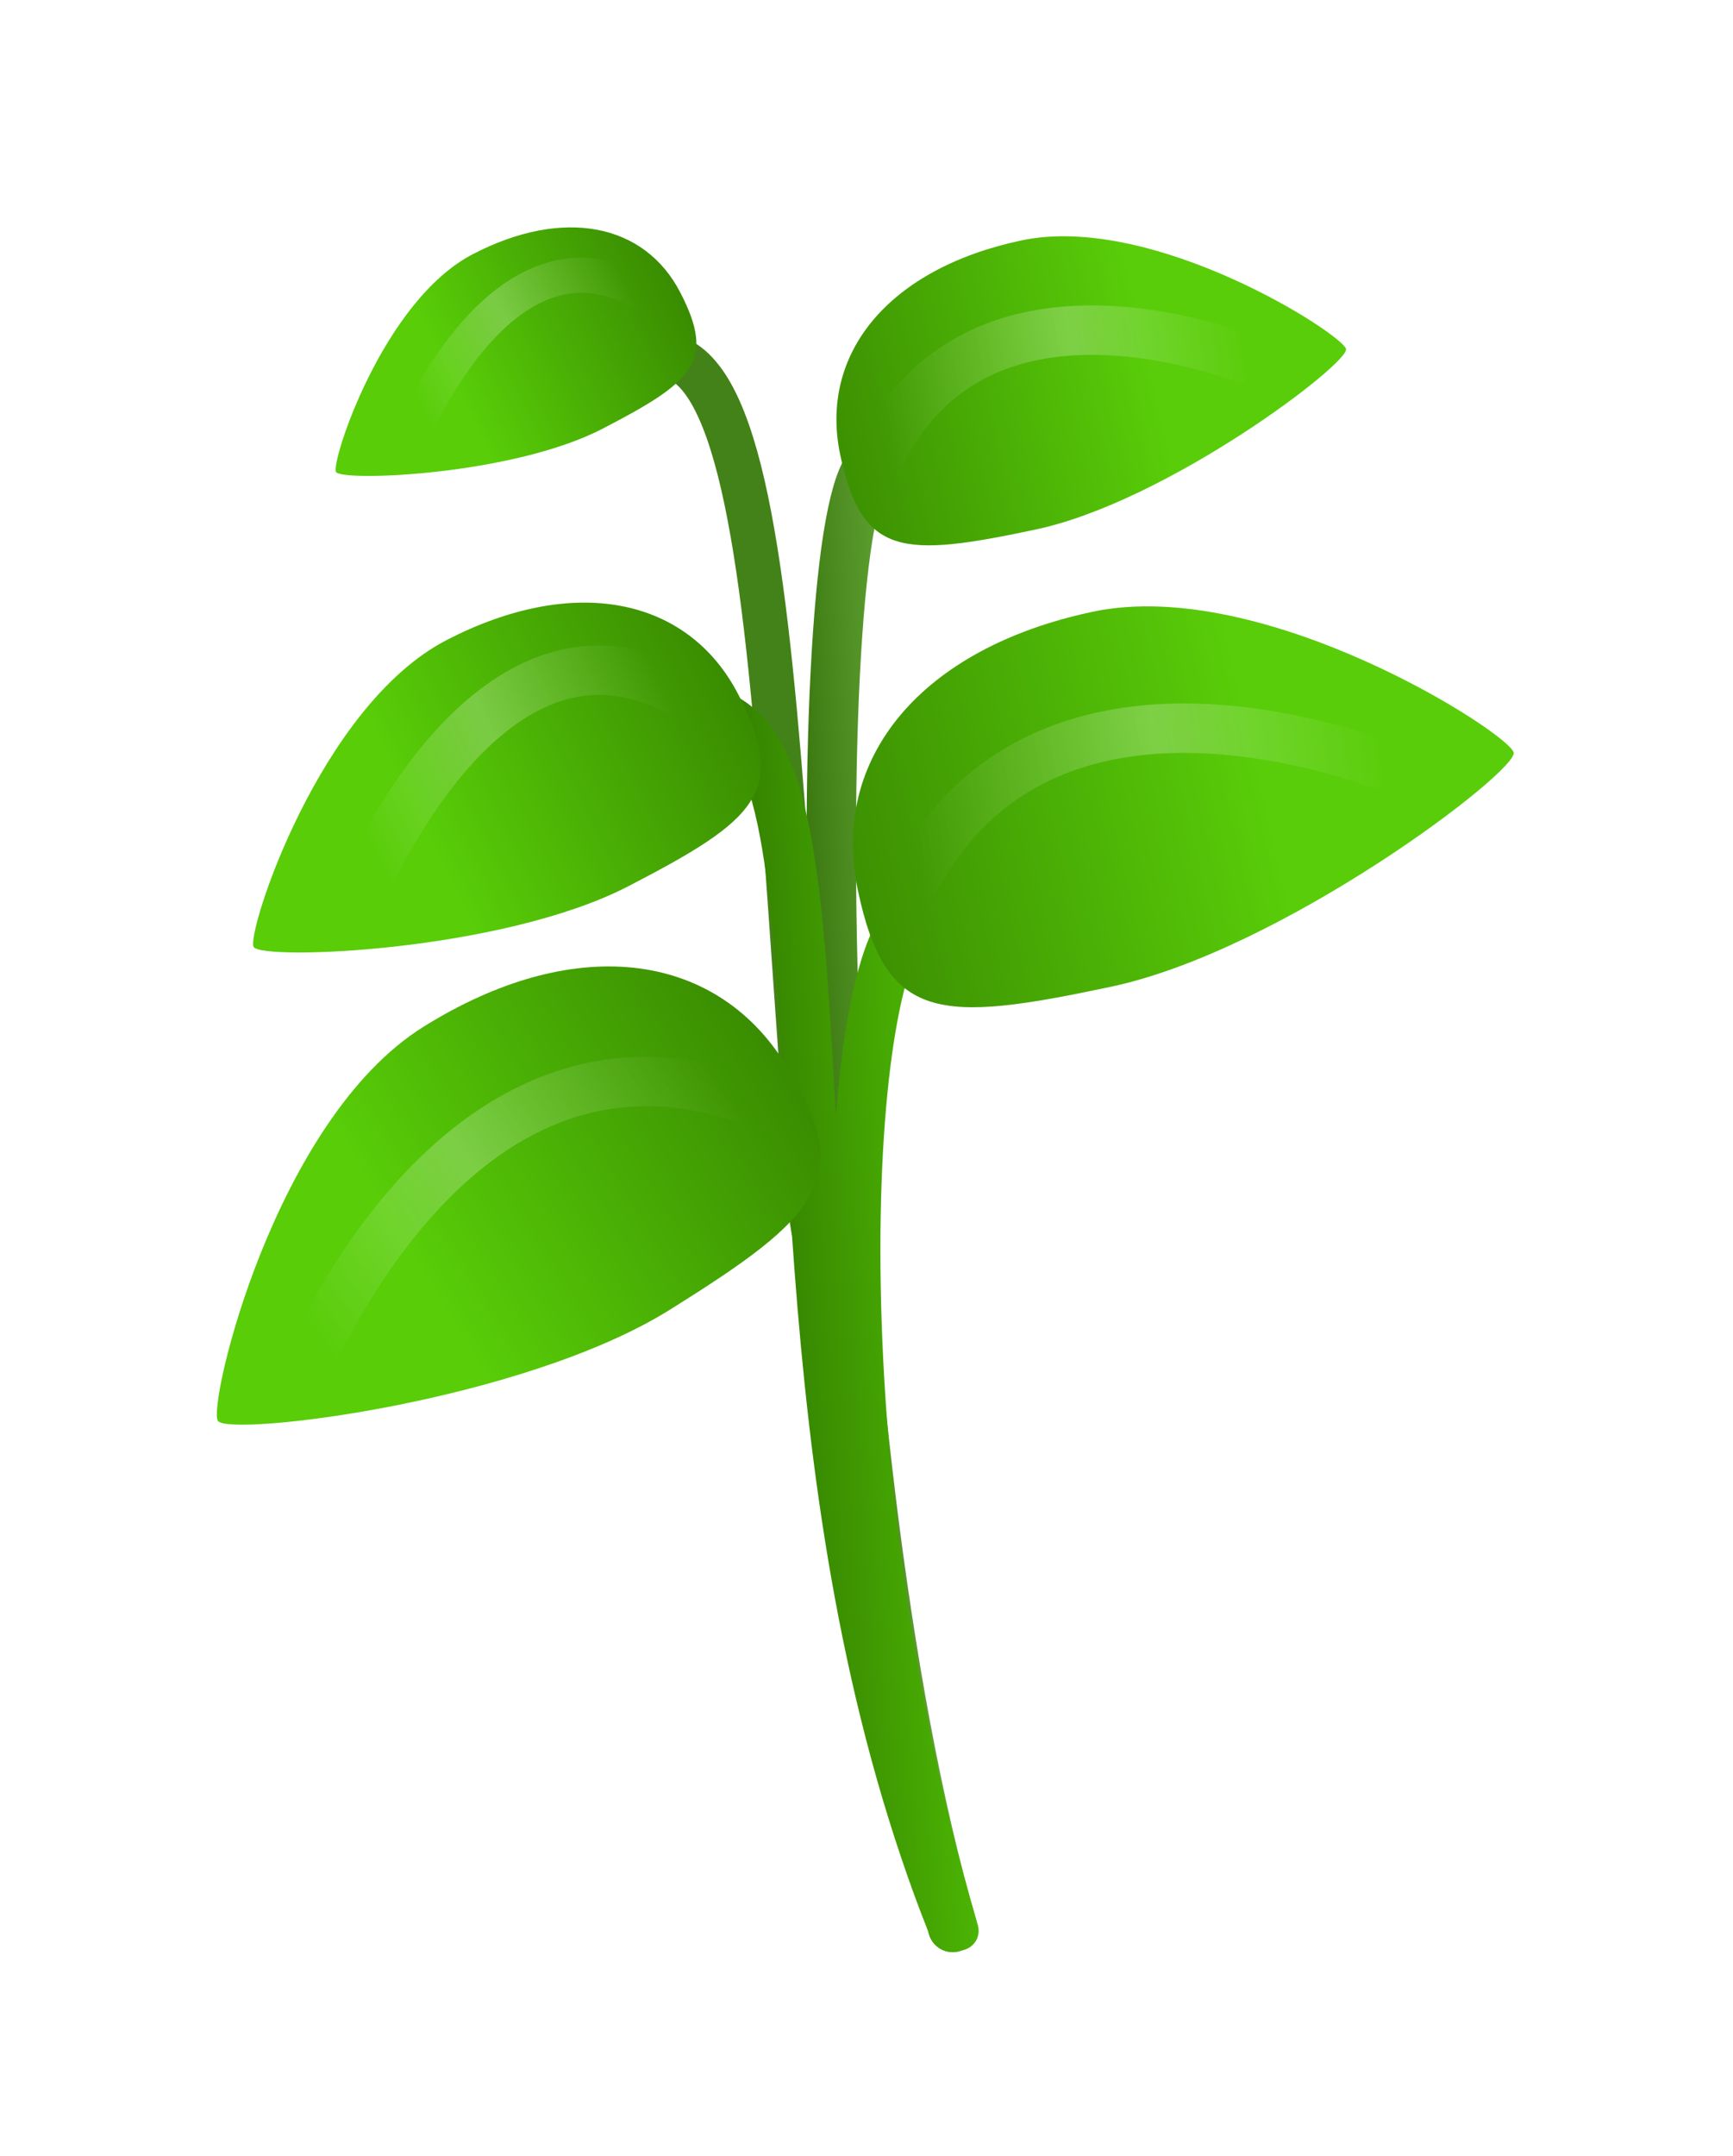 <svg width="37" height="46" viewBox="0 0 37 46" fill="none" xmlns="http://www.w3.org/2000/svg">
<g clip-path="url(#clip0_1002_32035)" filter="url(#filter0_d_1002_32035)">
<path d="M18.684 6.066C17.178 6.607 17.326 27.065 20.34 37.336" stroke="url(#paint0_linear_1002_32035)" stroke-width="1.055" stroke-linecap="round"/>
<path d="M13.466 3.947C17.253 2.054 16.306 17.2 18.199 29.506" stroke="#438218" stroke-width="0.947" stroke-linecap="round"/>
<path fill-rule="evenodd" clip-rule="evenodd" d="M14.37 11.313C14.398 11.59 14.667 11.826 14.971 11.841C15.113 11.848 15.217 11.884 15.303 11.936C15.394 11.992 15.497 12.085 15.605 12.241C15.83 12.568 16.023 13.089 16.179 13.829C16.453 15.135 16.573 16.923 16.697 19.063C16.656 19.022 16.613 18.982 16.569 18.944C16.129 18.562 15.591 18.374 14.986 18.374C14.685 18.374 14.477 18.599 14.521 18.876C14.566 19.153 14.846 19.378 15.148 19.378C15.485 19.378 15.701 19.473 15.872 19.622C16.067 19.791 16.259 20.078 16.432 20.535C16.637 21.077 16.785 21.769 16.911 22.599C17.192 26.643 17.714 31.347 19.25 35.875C19.423 36.389 19.611 36.905 19.818 37.423L19.836 37.484C19.918 37.764 20.211 37.924 20.491 37.842C20.504 37.837 20.517 37.833 20.53 37.828C20.533 37.828 20.536 37.827 20.538 37.827C20.728 37.787 20.855 37.654 20.886 37.49C20.902 37.408 20.894 37.319 20.859 37.23C20.856 37.216 20.852 37.201 20.848 37.187C19.357 32.106 18.797 26.886 18.797 22.875C18.797 20.868 18.937 19.18 19.165 17.972C19.279 17.366 19.412 16.901 19.549 16.584C19.617 16.426 19.68 16.321 19.73 16.257C19.756 16.224 19.773 16.209 19.78 16.203C20.045 16.1 20.182 15.803 20.085 15.534C19.986 15.259 19.684 15.117 19.41 15.215C19.19 15.294 19.023 15.449 18.901 15.605C18.776 15.764 18.671 15.957 18.58 16.166C18.4 16.583 18.249 17.133 18.128 17.777C18.008 18.413 17.913 19.163 17.847 20.004L17.846 19.994L17.832 19.749C17.697 17.373 17.579 15.292 17.262 13.783C17.099 13.007 16.871 12.317 16.515 11.801C16.333 11.536 16.105 11.3 15.818 11.126C15.526 10.948 15.204 10.854 14.867 10.838C14.564 10.823 14.341 11.036 14.37 11.313Z" fill="url(#paint1_linear_1002_32035)"/>
<path d="M23.328 9.266C19.663 10.043 17.718 12.391 18.315 15.206C18.911 18.02 20.052 18.044 23.716 17.267C27.381 16.491 32.403 12.672 32.318 12.27C32.233 11.868 26.992 8.49 23.328 9.266Z" fill="url(#paint2_linear_1002_32035)"/>
<path d="M9.037 18.123C12.213 16.137 15.243 16.477 16.768 18.917C18.293 21.357 17.488 22.166 14.312 24.151C11.136 26.137 4.869 26.875 4.651 26.527C4.434 26.178 5.861 20.108 9.037 18.123Z" fill="url(#paint3_linear_1002_32035)"/>
<path d="M9.53 9.873C12.242 8.468 14.682 8.944 15.761 11.027C16.84 13.11 16.133 13.714 13.421 15.119C10.709 16.524 5.568 16.712 5.414 16.415C5.26 16.117 6.819 11.278 9.53 9.873Z" fill="url(#paint4_linear_1002_32035)"/>
<path d="M6.777 24.905C8.284 21.89 11.299 18.123 15.82 19.63" stroke="url(#paint5_linear_1002_32035)" stroke-opacity="0.5" stroke-width="1.055" stroke-linecap="round"/>
<path d="M29.663 12.579C26.486 11.455 21.701 10.836 19.493 15.06" stroke="url(#paint6_linear_1002_32035)" stroke-opacity="0.5" stroke-width="1.055" stroke-linecap="round"/>
<path d="M21.805 1.344C18.98 1.942 17.48 3.753 17.94 5.923C18.4 8.094 19.28 8.111 22.105 7.513C24.931 6.915 28.804 3.97 28.738 3.66C28.672 3.35 24.631 0.745 21.805 1.344Z" fill="url(#paint7_linear_1002_32035)"/>
<path d="M26.69 3.896C24.24 3.03 20.55 2.553 18.848 5.81" stroke="url(#paint8_linear_1002_32035)" stroke-opacity="0.5" stroke-width="1.055" stroke-linecap="round"/>
<path d="M8.012 14.651C9.209 12.314 11.456 9.454 14.363 10.906" stroke="url(#paint9_linear_1002_32035)" stroke-opacity="0.5" stroke-width="1.055" stroke-linecap="round"/>
<path d="M10.098 1.635C12.024 0.637 13.758 0.975 14.524 2.454C15.291 3.934 14.788 4.364 12.862 5.362C10.935 6.36 7.283 6.494 7.173 6.282C7.064 6.071 8.171 2.633 10.098 1.635Z" fill="url(#paint10_linear_1002_32035)"/>
<path d="M9.017 5.028C9.868 3.368 11.464 1.336 13.529 2.367" stroke="url(#paint11_linear_1002_32035)" stroke-opacity="0.5" stroke-width="0.749" stroke-linecap="round"/>
</g>
<defs>
<filter id="filter0_d_1002_32035" x="0.214" y="0" width="37.864" height="47.33" filterUnits="userSpaceOnUse" color-interpolation-filters="sRGB">
<feFlood flood-opacity="0" result="BackgroundImageFix"/>
<feColorMatrix in="SourceAlpha" type="matrix" values="0 0 0 0 0 0 0 0 0 0 0 0 0 0 0 0 0 0 127 0" result="hardAlpha"/>
<feOffset dy="3.786"/>
<feGaussianBlur stdDeviation="1.893"/>
<feComposite in2="hardAlpha" operator="out"/>
<feColorMatrix type="matrix" values="0 0 0 0 0 0 0 0 0 0 0 0 0 0 0 0 0 0 0.1 0"/>
<feBlend mode="normal" in2="BackgroundImageFix" result="effect1_dropShadow_1002_32035"/>
<feBlend mode="normal" in="SourceGraphic" in2="effect1_dropShadow_1002_32035" result="shape"/>
</filter>
<linearGradient id="paint0_linear_1002_32035" x1="20.167" y1="14.173" x2="17.269" y2="14.301" gradientUnits="userSpaceOnUse">
<stop stop-color="#72B544"/>
<stop offset="1" stop-color="#3C7A11"/>
</linearGradient>
<linearGradient id="paint1_linear_1002_32035" x1="20.612" y1="10.975" x2="15.882" y2="11.263" gradientUnits="userSpaceOnUse">
<stop stop-color="#54C705"/>
<stop offset="1" stop-color="#368400"/>
</linearGradient>
<linearGradient id="paint2_linear_1002_32035" x1="26.99" y1="13.063" x2="18.427" y2="15.04" gradientUnits="userSpaceOnUse">
<stop stop-color="#59CD09"/>
<stop offset="1" stop-color="#3D9202"/>
</linearGradient>
<linearGradient id="paint3_linear_1002_32035" x1="9.037" y1="23.398" x2="16.572" y2="18.876" gradientUnits="userSpaceOnUse">
<stop stop-color="#58CD08"/>
<stop offset="1" stop-color="#3A8D01"/>
</linearGradient>
<linearGradient id="paint4_linear_1002_32035" x1="9.184" y1="14.16" x2="15.605" y2="10.981" gradientUnits="userSpaceOnUse">
<stop stop-color="#58CD08"/>
<stop offset="1" stop-color="#3A8D01"/>
</linearGradient>
<linearGradient id="paint5_linear_1002_32035" x1="15.066" y1="18.876" x2="6.777" y2="24.905" gradientUnits="userSpaceOnUse">
<stop stop-color="white" stop-opacity="0"/>
<stop offset="0.525" stop-color="white" stop-opacity="0.5"/>
<stop offset="1" stop-color="white" stop-opacity="0"/>
</linearGradient>
<linearGradient id="paint6_linear_1002_32035" x1="19.512" y1="13.995" x2="29.663" y2="12.579" gradientUnits="userSpaceOnUse">
<stop stop-color="white" stop-opacity="0"/>
<stop offset="0.525" stop-color="white" stop-opacity="0.5"/>
<stop offset="1" stop-color="white" stop-opacity="0"/>
</linearGradient>
<linearGradient id="paint7_linear_1002_32035" x1="24.629" y1="4.271" x2="18.027" y2="5.796" gradientUnits="userSpaceOnUse">
<stop stop-color="#59CD09"/>
<stop offset="1" stop-color="#3D9202"/>
</linearGradient>
<linearGradient id="paint8_linear_1002_32035" x1="18.863" y1="4.988" x2="26.69" y2="3.896" gradientUnits="userSpaceOnUse">
<stop stop-color="white" stop-opacity="0"/>
<stop offset="0.525" stop-color="white" stop-opacity="0.5"/>
<stop offset="1" stop-color="white" stop-opacity="0"/>
</linearGradient>
<linearGradient id="paint9_linear_1002_32035" x1="13.911" y1="10.261" x2="7.431" y2="13.483" gradientUnits="userSpaceOnUse">
<stop stop-color="white" stop-opacity="0"/>
<stop offset="0.525" stop-color="white" stop-opacity="0.5"/>
<stop offset="1" stop-color="white" stop-opacity="0"/>
</linearGradient>
<linearGradient id="paint10_linear_1002_32035" x1="9.851" y1="4.68" x2="14.413" y2="2.422" gradientUnits="userSpaceOnUse">
<stop stop-color="#58CD08"/>
<stop offset="1" stop-color="#3A8D01"/>
</linearGradient>
<linearGradient id="paint11_linear_1002_32035" x1="13.208" y1="1.909" x2="8.605" y2="4.199" gradientUnits="userSpaceOnUse">
<stop stop-color="white" stop-opacity="0"/>
<stop offset="0.525" stop-color="white" stop-opacity="0.5"/>
<stop offset="1" stop-color="white" stop-opacity="0"/>
</linearGradient>
<clipPath id="clip0_1002_32035">
<rect width="30.291" height="39.757" fill="white" transform="translate(4)"/>
</clipPath>
</defs>
</svg>
